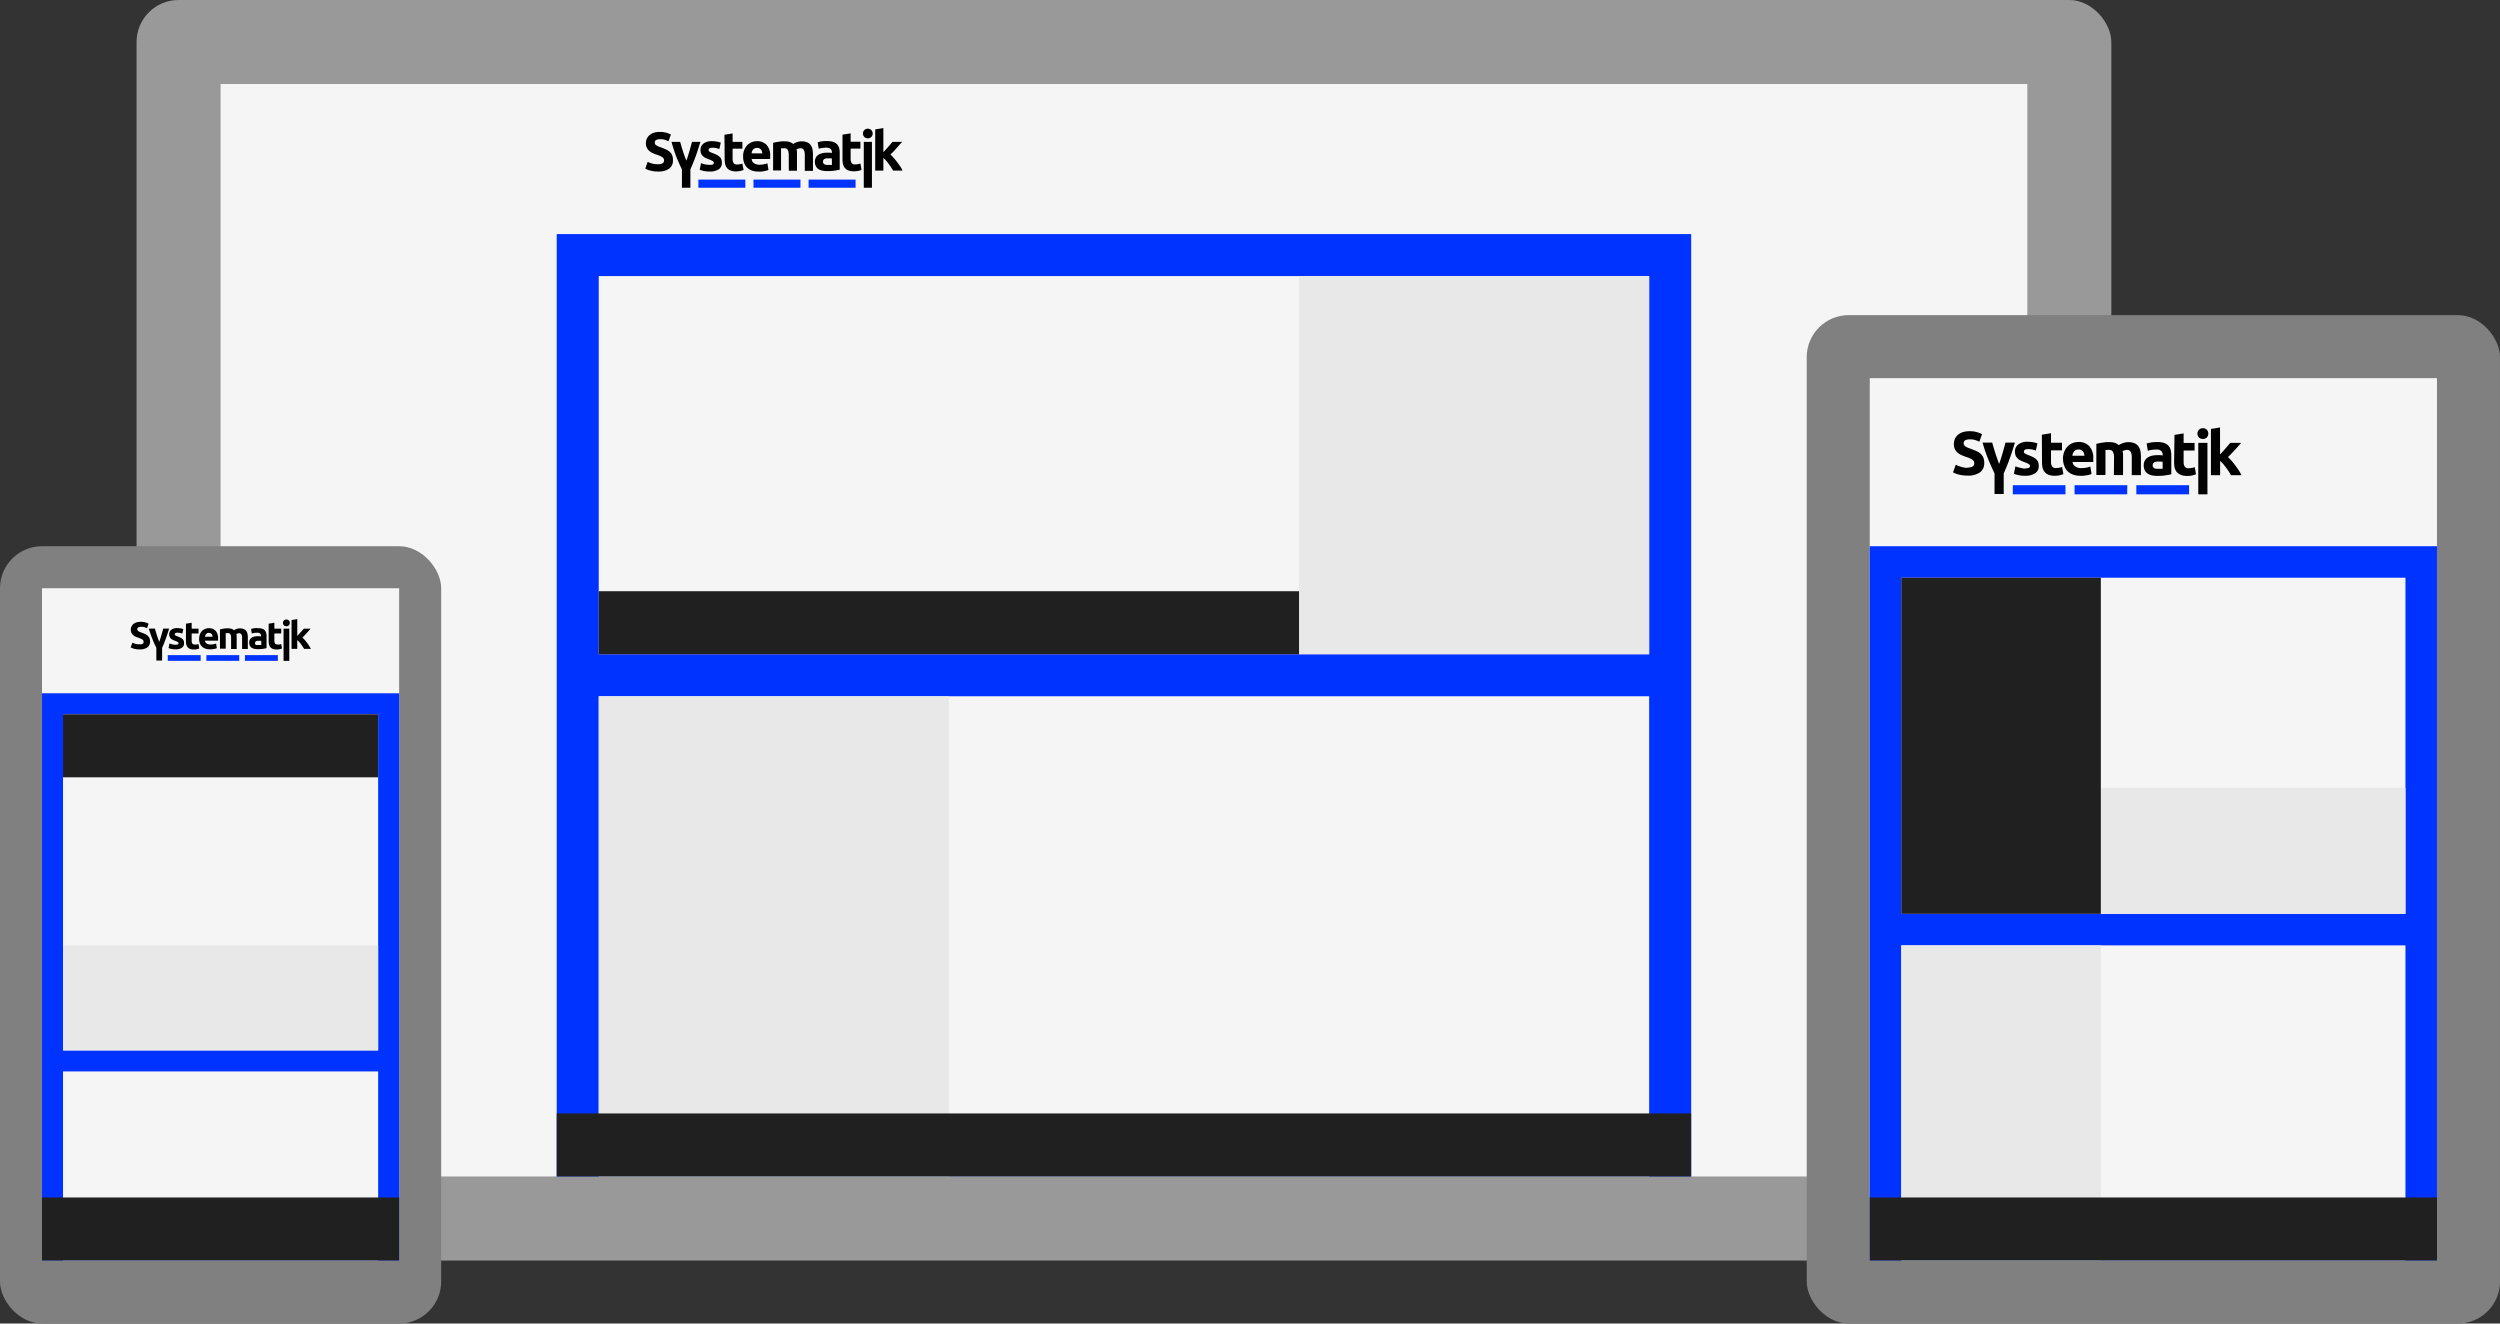<svg xmlns="http://www.w3.org/2000/svg" viewBox="0 0 595 315"><rect x="0" y="0" width="595" height="315" fill="#333333" stroke="none"/><defs><style>.cls-1{fill:#999;}.cls-2{fill:#f5f5f5;}.cls-3{fill:#03f;}.cls-4{fill:#e8e8e8;}.cls-5{fill:#202020;}.cls-6{fill:none;}.cls-7{fill:gray;}</style></defs><title>screens</title><g id="Layer_2" data-name="Layer 2"><g id="Layer_1-2" data-name="Layer 1"><g id="Screens"><g id="pc"><rect class="cls-1" x="32.5" width="470" height="300" rx="10" ry="10"/><rect class="cls-2" x="52.5" y="20" width="430" height="260"/><rect class="cls-3" x="132.5" y="55.71" width="270" height="224.29"/><rect class="cls-2" x="142.5" y="165.71" width="250" height="114.29"/><rect class="cls-2" x="142.5" y="65.71" width="250" height="90"/><rect class="cls-4" x="142.5" y="165.71" width="83.33" height="114.29"/><rect class="cls-4" x="309.17" y="65.71" width="83.33" height="90"/><rect class="cls-5" x="142.5" y="140.71" width="166.67" height="15"/><rect class="cls-5" x="132.5" y="265" width="270" height="15"/><rect id="bg" class="cls-6" x="142.5" y="20" width="83.33" height="35.71"/><path id="lines" d="M210.24,36.22l.59-.64.6-.67.54-.63.43-.52h2.31c-.46.53-.91,1-1.35,1.52s-.92,1-1.44,1.49a8.24,8.24,0,0,1,.81.84c.28.33.55.66.81,1s.5.7.72,1,.4.67.54,1h-2.23l-.47-.75c-.18-.28-.37-.55-.57-.83s-.41-.53-.63-.79a5.61,5.61,0,0,0-.66-.64v3H208.3v-9.8l1.94-.32Zm-2.72,8.46h0V33.76h-1.94V44.68Zm-1.79-12.06a1.21,1.21,0,0,0,1.62,0,1.18,1.18,0,0,0,0-1.68,1.21,1.21,0,0,0-1.62,0,1.18,1.18,0,0,0,0,1.68Zm-5.22-.57,1.94-.31v2h2.33v1.62h-2.33v2.41a2,2,0,0,0,.21,1,.94.94,0,0,0,.87.36,3.55,3.55,0,0,0,.64-.06,3.18,3.18,0,0,0,.61-.16l.27,1.51a4.77,4.77,0,0,1-.78.25,4.5,4.5,0,0,1-1.05.1,3.58,3.58,0,0,1-1.32-.21,1.92,1.92,0,0,1-.83-.6,2.23,2.23,0,0,1-.44-.93,5.7,5.7,0,0,1-.12-1.21Zm-3.64,1.53a4.21,4.21,0,0,1,1.43.2,2.17,2.17,0,0,1,.92.56,2.05,2.05,0,0,1,.49.88,4.24,4.24,0,0,1,.14,1.16v4c-.27.06-.66.14-1.16.22a11.41,11.41,0,0,1-1.8.12,5.54,5.54,0,0,1-1.2-.12,2.43,2.43,0,0,1-.93-.38,1.77,1.77,0,0,1-.6-.7,2.37,2.37,0,0,1-.21-1.05,2,2,0,0,1,.24-1,1.79,1.79,0,0,1,.65-.66,2.6,2.6,0,0,1,.92-.36,4.83,4.83,0,0,1,1.08-.11,6.59,6.59,0,0,1,.67,0,3.39,3.39,0,0,1,.48.08v-.18a1.06,1.06,0,0,0-.3-.79,1.45,1.45,0,0,0-1-.3,6.37,6.37,0,0,0-1,.07,4,4,0,0,0-.83.2l-.25-1.56.42-.12.56-.1.63-.08C196.42,33.59,196.64,33.58,196.87,33.58Zm.16,5.68h.54a3.32,3.32,0,0,0,.42,0V37.74a2.06,2.06,0,0,0-.35-.05l-.43,0a4.28,4.28,0,0,0-.52,0,1.29,1.29,0,0,0-.42.13.76.76,0,0,0-.29.24.71.71,0,0,0-.1.39.68.68,0,0,0,.3.64A1.83,1.83,0,0,0,197,39.26ZM187.72,37a2.7,2.7,0,0,0-.24-1.33.9.9,0,0,0-.83-.39l-.38,0-.38,0v5.29H184V34l.58-.14.71-.13c.24,0,.5-.07.76-.09s.51,0,.77,0a3.37,3.37,0,0,1,1.2.18,3,3,0,0,1,.77.45,3.11,3.11,0,0,1,.95-.46,3.18,3.18,0,0,1,1-.17,3.46,3.46,0,0,1,1.35.22,2.11,2.11,0,0,1,.84.65,2.47,2.47,0,0,1,.43,1,6.26,6.26,0,0,1,.12,1.28v3.87h-1.94V37a2.58,2.58,0,0,0-.25-1.33.88.88,0,0,0-.82-.39,1.88,1.88,0,0,0-.44.08,1.82,1.82,0,0,0-.46.19,2.68,2.68,0,0,1,.11.64c0,.22,0,.46,0,.71v3.74h-1.94Zm-10.86.26a4.07,4.07,0,0,1,.28-1.59,3.45,3.45,0,0,1,.74-1.15,3.09,3.09,0,0,1,1.05-.69,3.39,3.39,0,0,1,1.22-.23,3,3,0,0,1,2.3.89,3.67,3.67,0,0,1,.85,2.63c0,.11,0,.24,0,.37s0,.25,0,.36h-4.4a1.27,1.27,0,0,0,.56,1,2.28,2.28,0,0,0,1.33.35,5.16,5.16,0,0,0,1-.1,3.5,3.5,0,0,0,.85-.24l.26,1.58-.42.16-.58.13a6.34,6.34,0,0,1-.69.1,5.85,5.85,0,0,1-.73,0,4.42,4.42,0,0,1-1.61-.27,3.38,3.38,0,0,1-1.13-.75,3,3,0,0,1-.66-1.13A4.25,4.25,0,0,1,176.86,37.24Zm4.56-.74a1.85,1.85,0,0,0-.08-.48,1.2,1.2,0,0,0-.22-.42,1.26,1.26,0,0,0-.38-.3,1.2,1.2,0,0,0-.57-.12,1.36,1.36,0,0,0-.56.11,1.19,1.19,0,0,0-.39.3A1.44,1.44,0,0,0,179,36a2.07,2.07,0,0,0-.12.49Zm-9-4.45,1.94-.31v2h2.33v1.62h-2.33v2.41a2,2,0,0,0,.21,1,1,1,0,0,0,.87.36,3.74,3.74,0,0,0,.65-.06,3.27,3.27,0,0,0,.6-.16l.28,1.51a5.24,5.24,0,0,1-.79.25,4.45,4.45,0,0,1-1,.1,3.58,3.58,0,0,1-1.32-.21,2,2,0,0,1-.83-.6,2.23,2.23,0,0,1-.44-.93,5.7,5.7,0,0,1-.12-1.21Zm-3.51,7.17a2,2,0,0,0,.76-.1.41.41,0,0,0,.22-.4.51.51,0,0,0-.29-.42,5.45,5.45,0,0,0-.87-.39c-.31-.12-.58-.23-.83-.35a2.51,2.51,0,0,1-.63-.44,1.73,1.73,0,0,1-.41-.61,2.3,2.3,0,0,1-.14-.84,1.82,1.82,0,0,1,.72-1.53,3.14,3.14,0,0,1,2-.56,6.78,6.78,0,0,1,1.2.11,5.07,5.07,0,0,1,.91.24l-.34,1.51-.74-.21a4,4,0,0,0-.89-.09c-.61,0-.91.17-.91.51a.46.46,0,0,0,0,.21.4.4,0,0,0,.15.18l.32.18c.14.07.31.14.52.22a7.75,7.75,0,0,1,1.05.46,2.59,2.59,0,0,1,.66.5,1.6,1.6,0,0,1,.34.59,2.5,2.5,0,0,1,.1.76,1.76,1.76,0,0,1-.76,1.53,3.79,3.79,0,0,1-2.16.52,6.18,6.18,0,0,1-2.36-.42l.32-1.57a6,6,0,0,0,1,.3A4.57,4.57,0,0,0,168.87,39.22Zm-4.6,5.46V40.31c.41-.92.8-1.86,1.16-2.83q.63-1.74,1.23-3.72h-2c-.09.34-.19.71-.3,1.1s-.22.8-.34,1.2-.24.8-.36,1.18-.24.73-.35,1l-.39-1c-.13-.38-.27-.77-.4-1.18s-.25-.8-.37-1.2-.22-.76-.31-1.1h-2.06A37.67,37.67,0,0,0,161,37.41c.45,1.08.86,2,1.3,2.91v4.36h2Zm-7.72-5.61a3.32,3.32,0,0,0,.71-.07,1.35,1.35,0,0,0,.45-.2.66.66,0,0,0,.24-.29,1.16,1.16,0,0,0,.06-.38.89.89,0,0,0-.41-.74,6.46,6.46,0,0,0-1.44-.63,8.15,8.15,0,0,1-.88-.36,3,3,0,0,1-.8-.51,2.48,2.48,0,0,1-.57-.74,2.31,2.31,0,0,1-.22-1.06,2.6,2.6,0,0,1,.23-1.13,2.41,2.41,0,0,1,.67-.85,2.78,2.78,0,0,1,1-.54,4.56,4.56,0,0,1,1.38-.19,5.7,5.7,0,0,1,1.58.19,6.18,6.18,0,0,1,1.09.43l-.58,1.61a6,6,0,0,0-.85-.35,3.59,3.59,0,0,0-1.11-.15,2.09,2.09,0,0,0-1,.2.77.77,0,0,0-.2,1,1.21,1.21,0,0,0,.33.3,2.12,2.12,0,0,0,.5.25c.18.08.39.15.62.23.46.17.87.35,1.22.52a3,3,0,0,1,.87.59,2.07,2.07,0,0,1,.51.79,3.09,3.09,0,0,1,.17,1.11,2.34,2.34,0,0,1-.88,2,4.29,4.29,0,0,1-2.68.7,7.08,7.08,0,0,1-1.08-.07,7.37,7.37,0,0,1-.85-.18,4.72,4.72,0,0,1-.64-.22,4.78,4.78,0,0,1-.45-.22l.57-1.62a5,5,0,0,0,2.45.58Z"/><path id="systematik" class="cls-3" d="M177.39,44.68H166.21V42.74h11.18Zm26.24-1.94H192.45v1.94h11.18Zm-13.12,0H179.33v1.94h11.18Z"/></g><g id="tablet"><rect class="cls-7" x="430" y="75" width="165" height="240" rx="10" ry="10"/><rect class="cls-2" x="445" y="90" width="135" height="210"/><rect class="cls-3" x="445" y="130" width="135" height="170"/><rect class="cls-2" x="452.5" y="137.5" width="120" height="80"/><rect class="cls-2" x="452.5" y="225" width="120" height="75"/><rect class="cls-4" x="500" y="187.5" width="72.5" height="30"/><rect class="cls-5" x="452.5" y="137.5" width="47.5" height="80"/><rect class="cls-4" x="452.5" y="225" width="47.5" height="75"/><rect class="cls-5" x="445" y="285" width="135" height="15"/><rect id="bg-2" data-name="bg" class="cls-6" x="452.5" y="90" width="93.33" height="40"/><path id="lines-2" data-name="lines" d="M528.37,108.17l.66-.72.67-.75.6-.71c.19-.22.36-.41.49-.58h2.59c-.52.6-1,1.16-1.51,1.7s-1,1.1-1.62,1.67a9.14,9.14,0,0,1,.91.94c.31.37.61.74.9,1.14s.56.77.81,1.16.44.75.61,1.07H531l-.53-.84c-.2-.31-.41-.61-.64-.92s-.46-.6-.7-.89a6,6,0,0,0-.74-.71v3.36H526.2v-11l2.17-.35Zm-3,9.48h0V105.41h-2.18v12.24Zm-2-13.51a1.4,1.4,0,0,0,1.83,0,1.37,1.37,0,0,0,0-1.89,1.4,1.4,0,0,0-1.83,0,1.37,1.37,0,0,0,0,1.89Zm-5.84-.64,2.17-.35v2.26h2.61v1.81h-2.61v2.7a2.16,2.16,0,0,0,.24,1.1,1,1,0,0,0,1,.41,3.68,3.68,0,0,0,.73-.07,3.28,3.28,0,0,0,.67-.18l.31,1.69a5.93,5.93,0,0,1-.87.28,5.08,5.08,0,0,1-1.19.12A3.9,3.9,0,0,1,519,113a2.44,2.44,0,0,1-.94-.67,2.68,2.68,0,0,1-.49-1,6.34,6.34,0,0,1-.13-1.36Zm-4.08,1.71a4.93,4.93,0,0,1,1.61.22,2.37,2.37,0,0,1,1,.63,2.29,2.29,0,0,1,.55,1,5.2,5.2,0,0,1,.16,1.3v4.52c-.32.07-.75.15-1.3.24a11.76,11.76,0,0,1-2,.14,6.31,6.31,0,0,1-1.35-.13,3,3,0,0,1-1-.43,2,2,0,0,1-.67-.78,2.64,2.64,0,0,1-.24-1.18,2.24,2.24,0,0,1,.27-1.14,2.1,2.1,0,0,1,.73-.75,3.51,3.51,0,0,1,1-.4,6.06,6.06,0,0,1,1.21-.12,5.72,5.72,0,0,1,.76,0,3,3,0,0,1,.53.09v-.2a1.18,1.18,0,0,0-.34-.89,1.59,1.59,0,0,0-1.17-.34,7.88,7.88,0,0,0-1.09.08,4.21,4.21,0,0,0-.93.23l-.28-1.76.47-.12.62-.12.71-.08A6.28,6.28,0,0,1,513.39,105.21Zm.18,6.36h.61l.47,0v-1.65l-.4-.06-.48,0a5.17,5.17,0,0,0-.57,0,2.09,2.09,0,0,0-.48.14.87.87,0,0,0-.32.28.76.76,0,0,0-.12.44.75.75,0,0,0,.35.71A1.91,1.91,0,0,0,513.57,111.57ZM503.14,109a3,3,0,0,0-.27-1.49,1,1,0,0,0-.92-.44l-.43,0-.42.06v5.92h-2.17v-7.41l.65-.16.78-.14c.28,0,.57-.08.86-.11l.86,0a3.68,3.68,0,0,1,1.35.21,3.13,3.13,0,0,1,.85.5,4.18,4.18,0,0,1,2.19-.71,3.81,3.81,0,0,1,1.51.25,2.33,2.33,0,0,1,.95.73,2.8,2.8,0,0,1,.48,1.11,6.9,6.9,0,0,1,.13,1.43v4.33h-2.18V109a3,3,0,0,0-.27-1.49,1,1,0,0,0-.92-.44,1.9,1.9,0,0,0-.49.09,1.94,1.94,0,0,0-.52.22,3.19,3.19,0,0,1,.13.71c0,.25,0,.51,0,.79v4.19h-2.18Zm-12.16.29a4.69,4.69,0,0,1,.32-1.79,3.81,3.81,0,0,1,.82-1.27,3.57,3.57,0,0,1,1.18-.78,3.77,3.77,0,0,1,1.36-.26,3.4,3.4,0,0,1,2.59,1,4.14,4.14,0,0,1,.95,2.94c0,.13,0,.27,0,.42s0,.28,0,.4h-4.93a1.43,1.43,0,0,0,.63,1.06,2.45,2.45,0,0,0,1.48.4,6.56,6.56,0,0,0,1.18-.11,4.11,4.11,0,0,0,.94-.27l.29,1.76a2.76,2.76,0,0,1-.46.18,5.65,5.65,0,0,1-.65.15c-.24,0-.5.08-.77.11a7.52,7.52,0,0,1-.82,0,4.91,4.91,0,0,1-1.8-.31,3.44,3.44,0,0,1-1.27-.84,3.26,3.26,0,0,1-.74-1.26A4.76,4.76,0,0,1,491,109.31Zm5.11-.83a2.34,2.34,0,0,0-.09-.54,1.33,1.33,0,0,0-.25-.47,1.26,1.26,0,0,0-.42-.33,1.35,1.35,0,0,0-.64-.14,1.54,1.54,0,0,0-.63.13,1.18,1.18,0,0,0-.43.33,1.29,1.29,0,0,0-.27.47,2.61,2.61,0,0,0-.14.55Zm-10.13-5,2.18-.35v2.26h2.61v1.81h-2.61v2.7a2.16,2.16,0,0,0,.24,1.1,1,1,0,0,0,1,.41,3.65,3.65,0,0,0,.72-.07,3.21,3.21,0,0,0,.68-.18l.31,1.69a6.5,6.5,0,0,1-.88.28,4.93,4.93,0,0,1-1.18.12,4,4,0,0,1-1.48-.24,2.4,2.4,0,0,1-.93-.67,2.55,2.55,0,0,1-.49-1A6.32,6.32,0,0,1,486,110Zm-3.92,8a2.09,2.09,0,0,0,.84-.12.44.44,0,0,0,.25-.45.57.57,0,0,0-.32-.46,5.63,5.63,0,0,0-1-.44c-.34-.13-.65-.26-.93-.4a2.58,2.58,0,0,1-.7-.49,1.9,1.9,0,0,1-.46-.68,2.66,2.66,0,0,1-.16-.95,2,2,0,0,1,.81-1.7,3.47,3.47,0,0,1,2.2-.63,7.26,7.26,0,0,1,1.34.12,8.66,8.66,0,0,1,1,.27l-.38,1.7a8.2,8.2,0,0,0-.83-.24,5.05,5.05,0,0,0-1-.1q-1,0-1,.57a.53.53,0,0,0,0,.23.48.48,0,0,0,.18.2,3.17,3.17,0,0,0,.36.21l.57.24a9.26,9.26,0,0,1,1.18.52,2.65,2.65,0,0,1,.74.56,1.7,1.7,0,0,1,.38.66,3,3,0,0,1,.11.85,1.93,1.93,0,0,1-.85,1.71,4.26,4.26,0,0,1-2.42.59,6.75,6.75,0,0,1-1.7-.18,7,7,0,0,1-.94-.29l.36-1.77a7.51,7.51,0,0,0,1.14.35A5.79,5.79,0,0,0,482,111.53Zm-5.16,6.12v-4.9c.46-1,.9-2.09,1.3-3.18.48-1.29.93-2.68,1.37-4.16H477.3c-.09.38-.2.79-.33,1.24s-.24.89-.38,1.34-.26.89-.4,1.32-.27.82-.4,1.17c-.13-.35-.28-.74-.43-1.17s-.3-.87-.45-1.32-.28-.9-.41-1.34-.25-.86-.35-1.24h-2.3a37.87,37.87,0,0,0,1.4,4.08c.49,1.22,1,2.29,1.45,3.27v4.89h2.18Zm-8.64-6.29a3,3,0,0,0,.8-.09,1.54,1.54,0,0,0,.5-.21.79.79,0,0,0,.26-.33,1.18,1.18,0,0,0,.07-.43,1,1,0,0,0-.46-.82,6.51,6.51,0,0,0-1.61-.71c-.33-.12-.66-.25-1-.4a3.56,3.56,0,0,1-.89-.57,2.75,2.75,0,0,1-.64-.83,2.55,2.55,0,0,1-.25-1.19,3,3,0,0,1,.26-1.26,2.61,2.61,0,0,1,.75-1,3.46,3.46,0,0,1,1.16-.61,5.33,5.33,0,0,1,1.55-.21,6.2,6.2,0,0,1,1.77.22,7,7,0,0,1,1.22.48l-.65,1.8a5.89,5.89,0,0,0-.95-.39,4.08,4.08,0,0,0-1.24-.17,2.3,2.3,0,0,0-1.18.23.76.76,0,0,0-.36.69.79.79,0,0,0,.14.47,1.11,1.11,0,0,0,.37.34,2.57,2.57,0,0,0,.55.28l.7.26a14.65,14.65,0,0,1,1.37.57,3.54,3.54,0,0,1,1,.67,2.41,2.41,0,0,1,.58.89,3.72,3.72,0,0,1,.19,1.24,2.66,2.66,0,0,1-1,2.2,4.79,4.79,0,0,1-3,.78,8.77,8.77,0,0,1-1.21-.08,8.91,8.91,0,0,1-1-.2,5.23,5.23,0,0,1-.71-.25c-.2-.09-.37-.17-.51-.25l.65-1.81a5.32,5.32,0,0,0,1.11.45A5.85,5.85,0,0,0,468.24,111.36Z"/><path id="systematik-2" data-name="systematik" class="cls-3" d="M491.58,117.65H479.05v-2.18h12.53ZM521,115.47H508.45v2.18H521Zm-14.7,0H493.75v2.18h12.52Z"/></g><g id="mobile"><rect class="cls-7" y="130" width="105" height="185" rx="10" ry="10"/><rect class="cls-2" x="10" y="140" width="85" height="160"/><rect class="cls-3" x="10" y="165" width="85" height="135"/><rect class="cls-2" x="15" y="255" width="75" height="45"/><rect class="cls-2" x="15" y="170" width="75" height="80"/><rect class="cls-4" x="15" y="225" width="75" height="25"/><rect class="cls-5" x="15" y="170" width="75" height="15"/><rect class="cls-5" x="10" y="285" width="85" height="15"/><rect id="bg-3" data-name="bg" class="cls-6" x="23.33" y="140" width="58.33" height="25"/><path id="lines-3" data-name="lines" d="M70.75,151.36l.42-.46.41-.46L72,150l.31-.37h1.61l-.94,1.06c-.31.34-.65.69-1,1.05a6.53,6.53,0,0,1,.57.59c.19.22.38.46.56.7s.35.49.5.74.28.46.39.66H72.38c-.09-.16-.21-.33-.33-.52s-.26-.39-.4-.58a5.89,5.89,0,0,0-.44-.55,3.22,3.22,0,0,0-.46-.45v2.1H69.39v-6.86l1.36-.22Zm-1.9,5.92h0v-7.65H67.49v7.65Zm-1.26-8.44a.88.88,0,0,0,1.14,0,.76.76,0,0,0,.24-.59.75.75,0,0,0-.24-.59.85.85,0,0,0-1.14,0,.75.75,0,0,0-.24.59A.76.76,0,0,0,67.59,148.84Zm-3.65-.4,1.36-.22v1.41h1.63v1.13H65.3v1.69a1.36,1.36,0,0,0,.15.69.64.64,0,0,0,.6.25,2.45,2.45,0,0,0,.46,0,2.58,2.58,0,0,0,.42-.11l.19,1.06a5.16,5.16,0,0,1-.55.17,3.06,3.06,0,0,1-.73.07,2.48,2.48,0,0,1-.93-.15,1.47,1.47,0,0,1-.58-.42,1.51,1.51,0,0,1-.31-.65,4.46,4.46,0,0,1-.08-.85Zm-2.55,1.07a3.26,3.26,0,0,1,1,.13A1.58,1.58,0,0,1,63,150a1.54,1.54,0,0,1,.34.63,2.9,2.9,0,0,1,.1.81v2.83l-.81.15a9,9,0,0,1-1.26.08,3.63,3.63,0,0,1-.84-.08,1.7,1.7,0,0,1-.66-.27,1.25,1.25,0,0,1-.42-.49,1.78,1.78,0,0,1-.14-.74,1.33,1.33,0,0,1,.17-.71,1.24,1.24,0,0,1,.45-.46,1.88,1.88,0,0,1,.65-.25,3.67,3.67,0,0,1,.75-.08l.47,0,.34.06v-.13a.74.74,0,0,0-.21-.55,1,1,0,0,0-.73-.21,4,4,0,0,0-.69.05,2.74,2.74,0,0,0-.58.14l-.18-1.1.3-.07.39-.08.44-.05A3.7,3.7,0,0,1,61.39,149.51Zm.11,4h.38l.3,0v-1a1.18,1.18,0,0,0-.25,0l-.3,0-.36,0a1.32,1.32,0,0,0-.3.09.55.55,0,0,0-.2.17.51.51,0,0,0-.07.28.47.47,0,0,0,.21.44A1.23,1.23,0,0,0,61.5,153.48ZM55,151.89a1.89,1.89,0,0,0-.17-.93.63.63,0,0,0-.58-.28l-.27,0-.26,0v3.7H52.35V149.8l.41-.1.49-.09a4.52,4.52,0,0,1,.53-.06,4.89,4.89,0,0,1,.54,0,2.16,2.16,0,0,1,.84.14,1.74,1.74,0,0,1,.54.31,2.33,2.33,0,0,1,.67-.33,2.29,2.29,0,0,1,.7-.12,2.52,2.52,0,0,1,.94.16,1.43,1.43,0,0,1,.59.46,1.55,1.55,0,0,1,.3.69,4.09,4.09,0,0,1,.08.89v2.71H57.62v-2.54a1.78,1.78,0,0,0-.17-.93.6.6,0,0,0-.57-.28,1.1,1.1,0,0,0-.31.06,1.06,1.06,0,0,0-.32.13,2.11,2.11,0,0,1,.08.45c0,.15,0,.32,0,.49v2.62H55Zm-7.6.18a3,3,0,0,1,.19-1.12,2.36,2.36,0,0,1,.52-.8,2.21,2.21,0,0,1,.73-.48,2.3,2.3,0,0,1,.86-.16,2.1,2.1,0,0,1,1.61.62,2.56,2.56,0,0,1,.59,1.84,2.44,2.44,0,0,1,0,.26c0,.09,0,.18,0,.25H48.78a.92.92,0,0,0,.39.67,1.65,1.65,0,0,0,.93.24,3.64,3.64,0,0,0,.74-.07,2.89,2.89,0,0,0,.59-.16l.18,1.1a1.79,1.79,0,0,1-.29.11,2.26,2.26,0,0,1-.41.09l-.48.07a4.36,4.36,0,0,1-.51,0,3,3,0,0,1-1.12-.19,2.16,2.16,0,0,1-.8-.53,2,2,0,0,1-.46-.79A3.1,3.1,0,0,1,47.39,152.07Zm3.19-.52a1.86,1.86,0,0,0-.06-.34,1,1,0,0,0-.15-.29.71.71,0,0,0-.27-.21,1,1,0,0,0-.4-.08.83.83,0,0,0-.83.58,1.89,1.89,0,0,0-.09.34Zm-6.33-3.11,1.36-.22v1.41h1.63v1.13H45.61v1.69a1.36,1.36,0,0,0,.15.69.64.64,0,0,0,.6.25,2.45,2.45,0,0,0,.46,0,2.58,2.58,0,0,0,.42-.11l.19,1.06a5.16,5.16,0,0,1-.55.17,3.06,3.06,0,0,1-.73.07,2.48,2.48,0,0,1-.93-.15,1.47,1.47,0,0,1-.58-.42,1.51,1.51,0,0,1-.31-.65,4.46,4.46,0,0,1-.08-.85Zm-2.46,5a1.3,1.3,0,0,0,.53-.08.27.27,0,0,0,.16-.28.37.37,0,0,0-.2-.29,5.46,5.46,0,0,0-.61-.28,4.62,4.62,0,0,1-.58-.24,1.7,1.7,0,0,1-.45-.31,1.34,1.34,0,0,1-.28-.42,1.52,1.52,0,0,1-.1-.59,1.3,1.3,0,0,1,.5-1.07,2.22,2.22,0,0,1,1.38-.39,4.61,4.61,0,0,1,.84.07,3.81,3.81,0,0,1,.64.17l-.24,1.06-.51-.15a3.06,3.06,0,0,0-.63-.06c-.43,0-.64.12-.64.36a.32.32,0,0,0,0,.14.27.27,0,0,0,.11.13,1.08,1.08,0,0,0,.22.12l.36.16a4.93,4.93,0,0,1,.74.32,1.78,1.78,0,0,1,.46.35,1.14,1.14,0,0,1,.24.41,2.13,2.13,0,0,1,.07.53,1.22,1.22,0,0,1-.54,1.08,2.67,2.67,0,0,1-1.51.36,4.48,4.48,0,0,1-1.06-.11,4,4,0,0,1-.59-.18l.23-1.11a3.64,3.64,0,0,0,.71.22A3.69,3.69,0,0,0,41.79,153.46Zm-3.22,3.82v-3.06c.29-.65.56-1.31.81-2s.59-1.67.86-2.6h-1.4c-.07.24-.13.5-.21.77l-.24.84c-.08.29-.16.56-.25.83s-.17.51-.25.73l-.27-.73c-.09-.27-.19-.54-.28-.83s-.18-.56-.26-.84-.15-.53-.21-.77H35.42a25.87,25.87,0,0,0,.88,2.55c.31.76.6,1.43.91,2v3.06h1.36Zm-5.4-3.93a2.27,2.27,0,0,0,.5,0,1,1,0,0,0,.31-.14.48.48,0,0,0,.17-.21.68.68,0,0,0,0-.26.6.6,0,0,0-.29-.52,4.52,4.52,0,0,0-1-.44,4.73,4.73,0,0,1-.62-.25,2.12,2.12,0,0,1-.56-.35,1.85,1.85,0,0,1-.4-.52,1.73,1.73,0,0,1-.16-.75,1.86,1.86,0,0,1,.17-.79,1.79,1.79,0,0,1,.46-.6,2.09,2.09,0,0,1,.73-.37,3.24,3.24,0,0,1,1-.14,3.92,3.92,0,0,1,1.1.14,3.87,3.87,0,0,1,.77.3L35,149.52a4,4,0,0,0-.59-.24,2.51,2.51,0,0,0-.78-.1,1.36,1.36,0,0,0-.73.14.48.48,0,0,0-.23.43.46.46,0,0,0,.09.29.81.81,0,0,0,.23.22,2.15,2.15,0,0,0,.34.17l.44.16c.33.12.61.24.86.36a2.28,2.28,0,0,1,.6.42,1.54,1.54,0,0,1,.36.55,2.24,2.24,0,0,1,.12.78,1.64,1.64,0,0,1-.62,1.37,3,3,0,0,1-1.87.49,5.81,5.81,0,0,1-.76-.05,4.08,4.08,0,0,1-.59-.12,2.56,2.56,0,0,1-.45-.16,2.44,2.44,0,0,1-.32-.15l.41-1.13a3.55,3.55,0,0,0,.69.27A3.37,3.37,0,0,0,33.17,153.35Z"/><path id="systematik-3" data-name="systematik" class="cls-3" d="M47.76,157.28H39.93v-1.36h7.83Zm18.37-1.36H58.3v1.36h7.83Zm-9.19,0H49.12v1.36h7.82Z"/></g></g></g></g></svg>